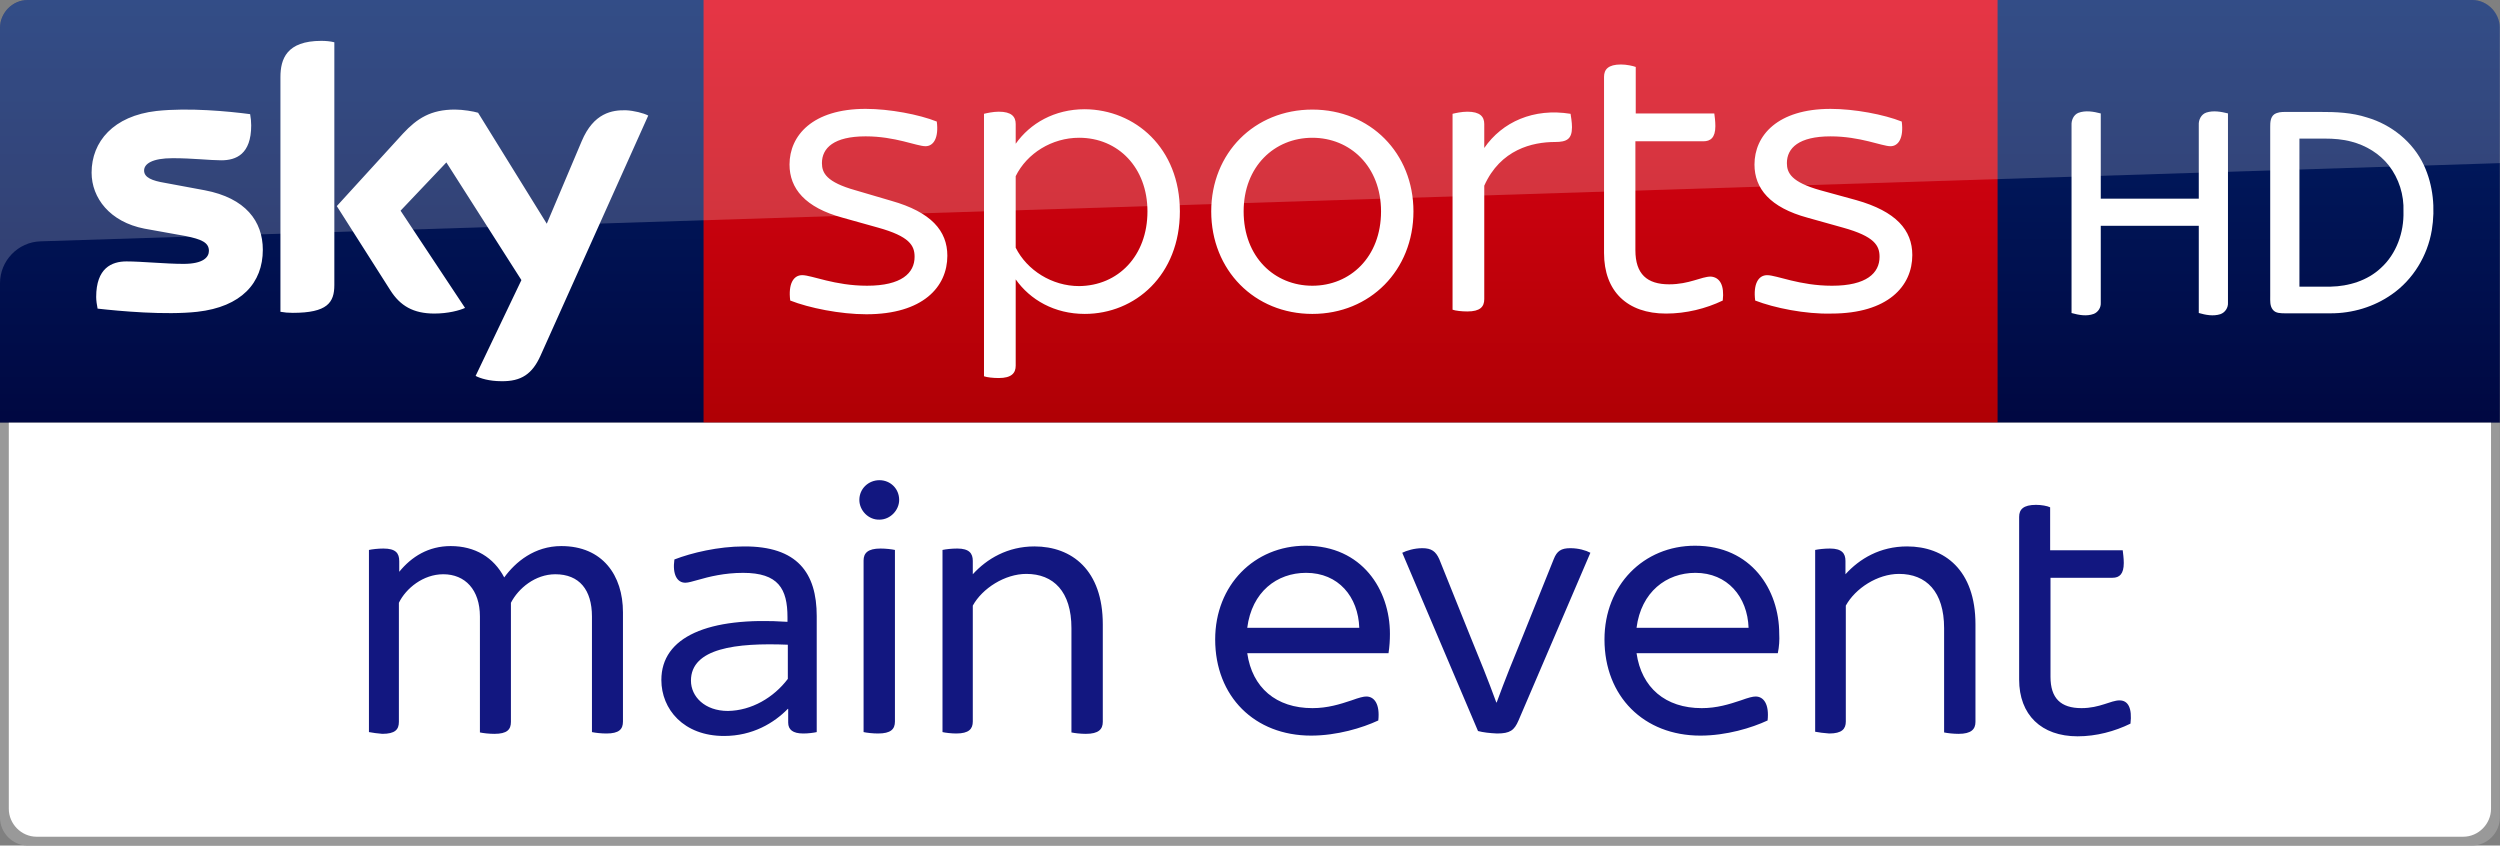 <svg height="240" viewBox="0 0 709.61 240" width="709.61" xmlns="http://www.w3.org/2000/svg" xmlns:xlink="http://www.w3.org/1999/xlink"><rect x="0" y="0" width="709.61" height="240" fill="#808080" stroke="none"/><linearGradient id="a" gradientTransform="matrix(-1 0 0 -1 -8215.806 -4580.7)" gradientUnits="userSpaceOnUse" x1="-8599.162" x2="-8599.162" y1="-4719.377" y2="-4553.606"><stop offset="0" stop-color="#a80002"/><stop offset="1" stop-color="#ea021a"/></linearGradient><linearGradient id="b" gradientTransform="matrix(-1 0 0 1 709.56 0)" gradientUnits="userSpaceOnUse" x1="99.851" x2="99.851" y1="138.674" y2="-27.096"><stop offset="0" stop-color="#00043b"/><stop offset="1" stop-color="#002672"/></linearGradient><path d="m7.9 0c-4.4 0-7.9 3.7-7.9 7.9v112.1h709.561v-112.1c0-4.2-3.5-7.9-7.9-7.9z" fill="url(#b)"/><g transform="matrix(.48 0 0 .48 567 0)"><path d="m47.72 66.75c4.27-1.63 9.01-.77 13.3.33v50.41h57.96v-43.52c-.2-3.08 1.41-6.38 4.46-7.41 4.18-1.36 8.64-.52 12.8.5v111.94c.19 2.95-1.68 5.81-4.48 6.78-4.19 1.35-8.66.5-12.78-.69v-51.58h-57.96v45.56c.17 2.76-1.52 5.48-4.09 6.53-4.28 1.62-8.94.68-13.19-.49v-111.08c-.16-2.92 1.16-6.08 3.98-7.28z" fill="#fff"/><path d="m163.6 67.6c1.935-1.25 4.183-1.423 6.447-1.407h20.664c9.42-.029 18.815.355 27.86 3.307 14.45 4.25 27.14 14.48 33.54 28.21 5.52 11.92 6.78 25.54 4.66 38.43-2.52 15.09-11.04 29.21-23.67 37.96-10.48 7.39-23.33 11.21-36.12 11.18h-27.04c-2.47-.06-5.46.05-7.15-2.1-1.87-2.29-1.55-5.41-1.57-8.16v-100.06c-.01-2.57.12-5.67 2.38-7.36m14.9 14.359v87.541h18.52c10.64-.21 21.64-3.56 29.54-10.93 9.32-8.38 13.81-21.17 13.46-33.53.39-9.74-2.69-19.54-8.69-27.24-5.52-7-13.5-11.82-22.09-14.05-5.145-1.391-10.41-1.791-15.703-1.791z" fill="#fff"/></g><path d="m199.7 0h367.3v120h-367.3z" fill="url(#a)"/><path d="m135 106.7c1.3.7 3.9 1.5 7.3 1.5 5.7.1 8.8-2.1 11.1-7.2l30.6-68.2c-1.3-.7-4.1-1.4-6.3-1.5-3.9-.1-9.2.7-12.6 8.8l-9.9 23.4-19.5-31.5c-1.3-.4-4.3-.9-6.6-.9-6.8 0-10.7 2.5-14.7 6.8l-18.8 20.6 15.2 23.9c2.8 4.4 6.5 6.6 12.5 6.6 3.9 0 7.2-.9 8.7-1.6l-18.3-27.6 13-13.7 21.3 33.4zm-40.1-25.8c0 5-2 7.9-11.8 7.9-1.3 0-2.4-.1-3.5-.3v-66.6c0-5.1 1.7-10.3 11.6-10.3 1.2 0 2.5.1 3.7.4zm-20.3-10c0 9.4-6.1 16.2-18.6 17.6-9 1-22.1-.2-28.3-.9-.2-1-.4-2.3-.4-3.3 0-8.2 4.4-10.1 8.6-10.1 4.3 0 11.1.7 16.2.7 5.6 0 7.2-1.9 7.2-3.7 0-2.4-2.2-3.3-6.6-4.2l-11.7-2.1c-9.8-1.9-15-8.7-15-15.9 0-8.8 6.2-16.1 18.4-17.5 9.2-1 20.5.1 26.6.9.2 1.1.3 2.1.3 3.2 0 8.2-4.3 9.9-8.5 9.9-3.2 0-8.1-.6-13.8-.6-5.8 0-8.1 1.6-8.1 3.5 0 2 2.3 2.9 5.9 3.5l11.3 2.1c11.6 2.2 16.5 8.8 16.5 16.9m149.7 14.4c-.6-4.7.9-7.2 3.4-7.2 2.7 0 9.2 3 18.4 3 9.8 0 13.5-3.6 13.5-8.2 0-3.2-1.4-5.8-10.4-8.3l-10-2.8c-10.7-2.9-15.1-8.3-15.1-15.1 0-8.2 6.5-15.8 21.6-15.8 6.8 0 15.2 1.6 20.2 3.6.6 4.6-.9 7-3.2 7-2.5 0-8.6-2.8-17-2.8-9 0-12.4 3.3-12.4 7.6 0 2.8 1.3 5.4 9.5 7.7l10.2 3c11.3 3.2 15.9 8.5 15.9 15.6 0 8.8-6.9 16.6-23 16.6-7.4 0-16.3-1.8-21.6-3.9m110.6-25.3c0 18.1-12.7 29.1-27 29.1-8.6 0-15.5-4-19.6-9.8v24.5c0 2.1-1.2 3.5-4.8 3.5-1.6 0-3.4-.2-4.2-.5v-74.5c.8-.2 2.6-.6 4.2-.6 3.6 0 4.8 1.4 4.8 3.5v5.6c4.1-5.8 11-9.8 19.6-9.8 14.3.1 27 11 27 29m-9.2 0c0-12.4-8.3-20.9-19.4-20.9-7.7 0-14.8 4.4-18 10.9v20.3c3.2 6.4 10.3 10.9 18 10.9 11.1-.1 19.4-8.6 19.4-21.2m18.1 0c0-16.6 12.3-28.9 28.7-28.9 16.5 0 28.7 12.4 28.7 28.9 0 16.7-12.3 29.1-28.7 29.1s-28.7-12.4-28.7-29.1m48.2 0c0-12.8-8.8-20.9-19.5-20.9s-19.5 8.1-19.5 20.9c0 13 8.8 21.1 19.5 21.1s19.5-8.1 19.5-21.1m54.2-23.9c0 3.4-1.5 4.2-4.8 4.2-6.4 0-15.5 2.1-20.1 12.4v32.2c0 2.2-1.2 3.5-4.8 3.5-1.6 0-3.4-.2-4.2-.5v-55.6c.8-.2 2.6-.6 4.2-.6 3.6 0 4.8 1.4 4.8 3.5v6.8c5.1-7.4 14-11.4 24.5-9.7.1.7.4 2.4.4 3.8m52 49.2c-.6-4.7.9-7.2 3.4-7.2 2.7 0 9.2 3 18.4 3 9.8 0 13.5-3.6 13.5-8.2 0-3.2-1.4-5.8-10.4-8.3l-10-2.8c-10.7-2.9-15.1-8.3-15.1-15.1 0-8.2 6.5-15.8 21.6-15.8 6.8 0 15.2 1.6 20.2 3.6.6 4.6-.9 7-3.2 7-2.4 0-8.6-2.8-17-2.8-9 0-12.4 3.3-12.4 7.6 0 2.8 1.3 5.4 9.5 7.7l10.2 2.8c11.3 3.2 15.9 8.5 15.9 15.6 0 8.8-6.9 16.6-23 16.6-7.3.2-16.2-1.6-21.6-3.7m-9.2 0c-4.8 2.3-10.4 3.7-16.1 3.7-11 0-17.6-6.3-17.6-17.2v-50c0-2.1 1.2-3.5 4.8-3.5 1.6 0 3.4.4 4.2.7v13.2h22.3c.1.7.3 2.2.3 3.6 0 3.3-1.4 4.3-3.4 4.3h-19.3v30.9c0 6.8 3.3 9.7 9.6 9.7 5.7 0 9.1-2.2 11.8-2.2 2.6.2 3.9 2.5 3.4 6.8" fill="#fff"/><path d="m8 0c-4.4 0-8 3.6-8 8v72.4c0-6.4 5.1-11.7 11.5-11.9l698.11-22.199v-38.301c0-4.4-3.6-8-8-8z" fill="#fff" opacity=".2"/><path d="m7.9 240c-4.4 0-7.9-3.7-7.9-7.9v-112.1h709.561v112.1c0 4.2-3.5 7.9-7.9 7.9z" fill="#999"/><path d="m10.4 237.5c-4.4 0-7.9-3.7-7.9-7.9v-109.6h704.56v109.6c0 4.2-3.5 7.9-7.9 7.9z" fill="#fff"/><path d="m591.2 87.8v-51.7c.9-.2 2.6-.4 4.1-.4 3.5 0 4.5 1.3 4.5 3.6v3c3.5-4.3 8.3-7.3 14.6-7.3 6.9 0 12.2 3.2 15.2 8.9 3.2-4.4 8.6-8.9 16.2-8.9 11.7 0 17.5 8.3 17.5 18.8v31c0 2.2-1.1 3.4-4.7 3.4-1.5 0-3.2-.2-4.1-.4v-32.8c0-7.6-3.6-12-10.4-12-5.7 0-10.5 4-12.6 8.1v33.8c0 2.2-1.1 3.4-4.7 3.4-1.5 0-3.2-.2-4.1-.4v-32.9c0-7.6-4.2-12-10.4-12-5.7 0-10.6 4-12.6 8.1v33.8c0 2.2-1.1 3.4-4.7 3.4-1.2-.1-2.9-.3-3.8-.5zm127.1-32.9v32.9c-.9.2-2.4.4-3.8.4-3 0-4.3-1.1-4.3-3.1v-3.9h-.1c-3.9 4-10 7.7-18.1 7.7-11.5 0-17.8-7.6-17.8-15.9 0-12.2 13.2-18 35.8-16.5v-1.3c0-8.1-2.6-12.6-12.6-12.6-5.3 0-9.7 1.1-12.8 2-1.5.4-2.7.8-3.6.8-2.3 0-3.7-2.3-3.1-6.6 4.9-1.9 12.5-3.7 19.7-3.7 15.2-.1 20.7 7.5 20.7 19.8zm-8.2 17.8v-9.7c-14.7-.6-27.5 1-27.5 10.2 0 4.5 3.9 8.6 10.5 8.6 6.7-.1 13-3.8 17-9.1zm20.3-50.8c0-3.2 2.6-5.6 5.7-5.6s5.6 2.4 5.6 5.6c0 2.9-2.5 5.6-5.6 5.6-3.1.1-5.7-2.6-5.7-5.6zm1.2 65.9v-48.7c0-2.1 1.2-3.4 4.8-3.4 1.5 0 3.2.2 4.1.4v48.7c0 2.2-1.2 3.4-4.8 3.4-1.5 0-3.2-.2-4.1-.4zm22.4 0v-51.7c.9-.2 2.6-.4 4.2-.4 3.4 0 4.4 1.4 4.4 3.5v3.8c4-4.4 9.9-7.9 17.5-7.9 10.6 0 19.4 6.7 19.4 22.1v27.7c0 2.1-1.2 3.4-4.8 3.4-1.5 0-3.2-.2-4.1-.4v-29.6c0-10.4-5.1-15.4-12.8-15.4-6.1 0-12.5 4.1-15.2 9v32.9c0 2.1-1.1 3.4-4.7 3.4-1.3 0-3.1-.2-3.9-.4zm126.6-22.4h-40.1c1.4 9.8 8.2 15.6 18.5 15.6 4.3 0 7.8-1.1 11.1-2.2 2.2-.8 3.4-1.1 4.2-1.1 2.3 0 3.9 2.2 3.4 6.8-4.5 2.1-11.7 4.3-19.1 4.3-16 0-27.2-11.1-27.2-27.3 0-15.4 11.1-26.6 25.7-26.6 16 0 23.9 12.5 23.9 25 0 1.7-.1 3.6-.4 5.5m-40.1-7.2h31.8c-.3-8.8-5.9-15.6-15.1-15.6-8.3 0-15.4 5.4-16.7 15.6m65.5 29.3-21.5-50.6c1.2-.6 3.4-1.3 5.7-1.3 2.6 0 3.8.9 4.8 3.1l8.8 21.9c2.6 6.3 5.1 12.5 7.4 18.8h.1c2.3-6.3 4.8-12.5 7.4-18.8l8.8-21.9c.9-2.3 2.1-3.1 4.7-3.1 2.3 0 4.4.6 5.7 1.3l-20.4 47.6c-1.2 2.8-2.4 3.7-6.1 3.7-2.1-.1-3.9-.3-5.4-.7m85.1-22.1h-40.1c1.4 9.8 8.2 15.6 18.5 15.6 4.3 0 7.8-1.1 11.1-2.2 2.2-.8 3.4-1.1 4.2-1.1 2.3 0 3.9 2.2 3.4 6.8-4.5 2.1-11.7 4.3-19.1 4.3-16 0-27.2-11.1-27.2-27.3 0-15.4 11.1-26.6 25.7-26.6 16 0 23.9 12.5 23.9 25 .1 1.7 0 3.6-.4 5.5m-40.1-7.2h31.8c-.3-8.8-6-15.6-15.1-15.6-8.2 0-15.4 5.4-16.7 15.6m50.7 29.5v-51.6c.9-.2 2.6-.4 4.2-.4 3.4 0 4.4 1.4 4.4 3.5v3.8c4-4.4 9.8-7.9 17.5-7.9 10.6 0 19.4 6.7 19.4 22.1v27.7c0 2.1-1.2 3.4-4.8 3.4-1.5 0-3.2-.2-4.1-.4v-29.6c0-10.4-5.1-15.4-12.8-15.4-6.1 0-12.4 4.1-15.1 9v32.9c0 2.1-1.1 3.4-4.7 3.4-1.4-.1-3.1-.3-4-.5m89.5-2.3c-4.5 2.2-9.7 3.6-15 3.6-10.3 0-16.6-6.1-16.6-16.1v-46.2c0-2.1 1.2-3.4 4.8-3.4 1.5 0 3.2.3 4 .7v12.2h20.6c.1.8.3 2.3.3 3.6 0 3.1-1.2 4.2-3.2 4.2h-17.6v28.1c0 6.1 2.9 8.9 8.8 8.9 5.2 0 8.3-2.2 10.8-2.2s3.6 2.3 3.1 6.6" fill="#121780" transform="translate(-486.479 120)"/></svg>